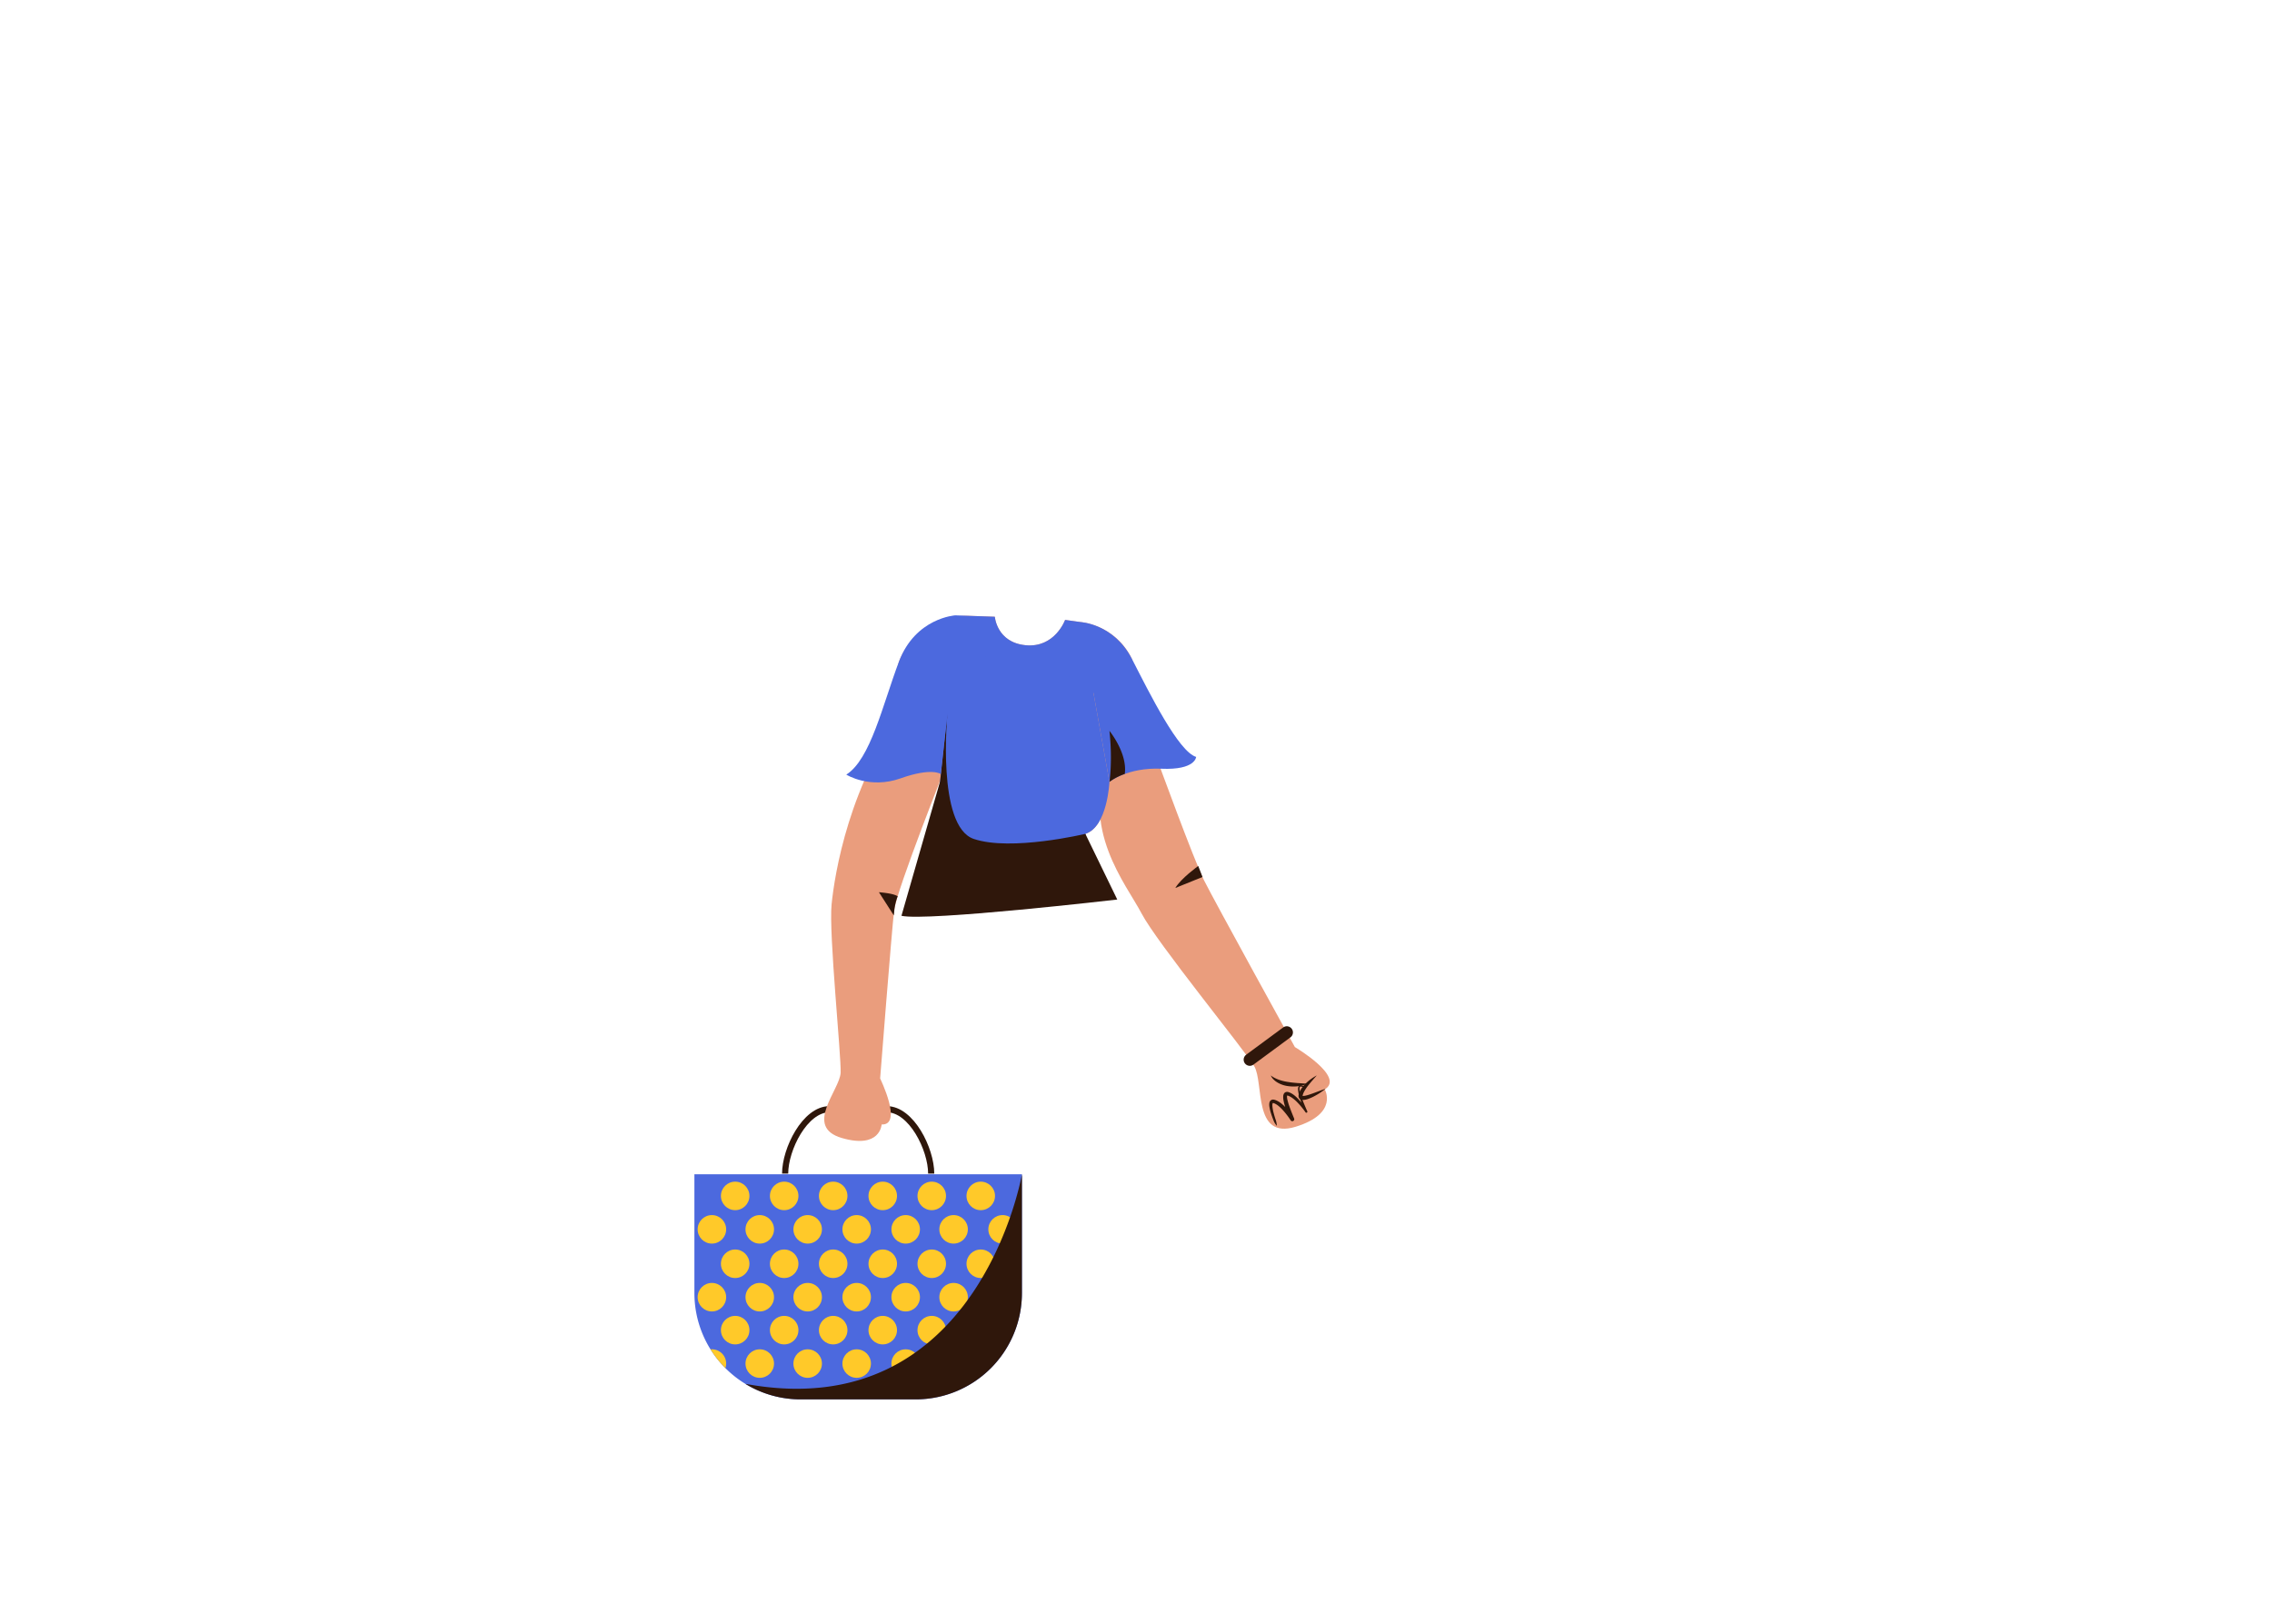 <svg xmlns="http://www.w3.org/2000/svg" viewBox="0 0 1109 792.52"><title>torso 9</title><g id="torso-22" data-name="torso"><path d="M338.949,573.2h159.869a0,0,0,0,1,0,0v57.991a51.878,51.878,0,0,1-51.878,51.878H390.827a51.878,51.878,0,0,1-51.878-51.878V573.2A0,0,0,0,1,338.949,573.2Z" fill="#4c69de"/><path d="M427.254,541.437h5.658c11.938,0,21.616,19.481,21.616,31.419" fill="none" stroke="#2f170b" stroke-miterlimit="10" stroke-width="3"/><path d="M383.239,572.856c0-11.938,9.678-31.419,21.616-31.419h12.834" fill="none" stroke="#2f170b" stroke-miterlimit="10" stroke-width="3"/><circle cx="358.851" cy="583.752" r="6.96" fill="#ffc929"/><circle cx="370.851" cy="600.072" r="6.96" fill="#ffc929"/><circle cx="347.491" cy="600.072" r="6.96" fill="#ffc929"/><circle cx="394.239" cy="600.072" r="6.96" fill="#ffc929"/><circle cx="418.159" cy="600.072" r="6.96" fill="#ffc929"/><circle cx="442.079" cy="600.072" r="6.96" fill="#ffc929"/><circle cx="465.467" cy="600.072" r="6.96" fill="#ffc929"/><circle cx="489.387" cy="600.072" r="6.96" fill="#ffc929"/><circle cx="382.77" cy="583.752" r="6.96" fill="#ffc929"/><circle cx="406.69" cy="583.752" r="6.96" fill="#ffc929"/><circle cx="430.883" cy="583.752" r="6.96" fill="#ffc929"/><circle cx="454.803" cy="583.752" r="6.96" fill="#ffc929"/><circle cx="478.723" cy="583.752" r="6.96" fill="#ffc929"/><circle cx="358.851" cy="616.872" r="6.96" fill="#ffc929"/><circle cx="370.851" cy="633.192" r="6.96" fill="#ffc929"/><circle cx="347.491" cy="633.192" r="6.96" fill="#ffc929"/><circle cx="394.239" cy="633.192" r="6.96" fill="#ffc929"/><circle cx="418.159" cy="633.192" r="6.96" fill="#ffc929"/><circle cx="442.079" cy="633.192" r="6.96" fill="#ffc929"/><circle cx="465.467" cy="633.192" r="6.96" fill="#ffc929"/><circle cx="489.387" cy="633.192" r="6.96" fill="#ffc929"/><circle cx="382.77" cy="616.872" r="6.96" fill="#ffc929"/><circle cx="406.69" cy="616.872" r="6.96" fill="#ffc929"/><circle cx="430.883" cy="616.872" r="6.96" fill="#ffc929"/><circle cx="454.803" cy="616.872" r="6.96" fill="#ffc929"/><circle cx="478.723" cy="616.872" r="6.96" fill="#ffc929"/><circle cx="358.851" cy="649.272" r="6.96" fill="#ffc929"/><circle cx="370.851" cy="665.592" r="6.96" fill="#ffc929"/><path d="M346.827,658.665a52.097,52.097,0,0,0,7.256,9.145,6.949,6.949,0,0,0-6.592-9.179C347.267,658.632,347.046,658.644,346.827,658.665Z" fill="#ffc929"/><circle cx="394.239" cy="665.592" r="6.96" fill="#ffc929"/><circle cx="418.159" cy="665.592" r="6.96" fill="#ffc929"/><circle cx="442.079" cy="665.592" r="6.96" fill="#ffc929"/><circle cx="465.467" cy="665.592" r="6.96" fill="#ffc929"/><circle cx="382.77" cy="649.272" r="6.96" fill="#ffc929"/><circle cx="406.69" cy="649.272" r="6.96" fill="#ffc929"/><circle cx="430.883" cy="649.272" r="6.96" fill="#ffc929"/><circle cx="454.803" cy="649.272" r="6.96" fill="#ffc929"/><circle cx="478.723" cy="649.272" r="6.96" fill="#ffc929"/><path d="M363.811,675.484a51.632,51.632,0,0,0,27.016,7.585h56.113a51.878,51.878,0,0,0,51.878-51.878V573.199S477.598,696.479,363.811,675.484Z" fill="#2f170b"/><path d="M462.339,372.299s-24.705,62.011-25.908,72.137-6.824,81.983-6.824,81.983,11.222,22.897.736,22.461c0,0-.625,12.085-19.43,6.608s-.941-23.459-.593-31.848-5.835-68.048-4.409-82.191,8.307-59.446,37.587-97.606Z" fill="#ea9d7d"/><path d="M436.281,446.828c.061-.588.116-1.097.164-1.498a28.524,28.524,0,0,1,1.732-7.856c-1.323-.769-3.457-1.455-9.156-1.967Z" fill="#2f170b"/><path d="M564.853,370.721s17.765,48.808,22.897,59.072,44.296,81.299,44.296,81.299,24.714,14.585,14.585,20.662c0,0,6.887,11.749-14.18,18.231S617.055,528.513,612.193,520.41s-47.577-60.366-54.985-74.546-30.5-41.707-15.51-75.143Z" fill="#ea9d7d"/><path d="M584.876,422.711s-8.47,6.069-11.171,10.729l13.256-5.364Z" fill="#2f170b"/><path d="M636.806,530.741a8.069,8.069,0,0,1-.982-.189,4.745,4.745,0,0,0-.865-.172.469.469,0,0,0-.506.288,1.902,1.902,0,0,0-.129.801,13.934,13.934,0,0,0,.844,3.708c.406,1.232.877,2.449,1.38,3.653.493,1.207,1.004,2.416,1.551,3.594l.009.019a.496.496,0,0,1-.858.491l-.021-.03a38.442,38.442,0,0,0-4.202-5.051,18.107,18.107,0,0,0-2.448-2.06l-.655-.411-.669-.336a2.855,2.855,0,0,0-1.036-.294c.011.001.095-.058.039.027a1.566,1.566,0,0,0-.061.496,7.289,7.289,0,0,0,.184,1.45,29.134,29.134,0,0,0,.906,3.085c.725,2.054,1.555,4.116,2.39,6.139l0.0 0a.956.956,0,0,1-1.675.905,39.832,39.832,0,0,0-3.876-5.037,18.219,18.219,0,0,0-2.263-2.135,9.194,9.194,0,0,0-1.247-.812,3.417,3.417,0,0,0-.645-.296l-.319-.125c-.074-.008-.17-.046-.223-.045-.129-.006-.105.004-.132-.006a.708.708,0,0,0-.148.319,4.519,4.519,0,0,0-.051,1.386,19.658,19.658,0,0,0,.571,3.104c.263,1.041.575,2.076.91,3.106a10.806,10.806,0,0,1,.672,3.239,8.246,8.246,0,0,1-1.701-2.868c-.402-1.026-.783-2.063-1.119-3.123a20.955,20.955,0,0,1-.806-3.294,5.93,5.93,0,0,1-.021-1.876,2.256,2.256,0,0,1,.54-1.143,1.809,1.809,0,0,1,1.369-.515,3.559,3.559,0,0,1,.583.088c.163.046.3.101.451.153a4.904,4.904,0,0,1,.853.357,10.948,10.948,0,0,1,1.526.923,19.995,19.995,0,0,1,2.574,2.272,34.389,34.389,0,0,1,4.124,5.321l-1.675.905-0-0a46.844,46.844,0,0,1-2.579-6.299,23.737,23.737,0,0,1-.871-3.37,8.967,8.967,0,0,1-.148-1.875,3.168,3.168,0,0,1,.239-1.141,1.862,1.862,0,0,1,.447-.644,1.659,1.659,0,0,1,.778-.406,2.429,2.429,0,0,1,1.28.115c.297.119.607.224.888.363l.81.45.739.518A19.616,19.616,0,0,1,634.076,536.854a35.434,35.434,0,0,1,3.998,5.523l-.879.461.005.011a54.13,54.13,0,0,1-2.909-7.397,14.202,14.202,0,0,1-.695-3.998,2.527,2.527,0,0,1,.261-1.111,1.138,1.138,0,0,1,1.123-.593,2.688,2.688,0,0,1,1.826.991Z" fill="#2f170b"/><path d="M647.049,531.421a31.141,31.141,0,0,1-5.665,3.736,20.993,20.993,0,0,1-3.19,1.366,7.993,7.993,0,0,1-1.848.379,3.38,3.38,0,0,1-.55.001,2.384,2.384,0,0,1-.635-.113,1.927,1.927,0,0,1-.719-.394,1.762,1.762,0,0,1-.514-.775,2.528,2.528,0,0,1-.008-1.343c.092-.312.169-.637.282-.934l.377-.86c.15-.265.293-.534.453-.792a16.657,16.657,0,0,1,2.227-2.718,22.584,22.584,0,0,1,5.491-4.034c-1.501,1.698-2.988,3.347-4.319,5.066a22.25,22.25,0,0,0-1.767,2.648c-.108.232-.232.453-.35.678l-.276.682c-.079.227-.118.451-.183.674a.927.927,0,0,0-.029.308c-.02-.044-.128-.138-.055-.083a1.31,1.31,0,0,0,.472.042,8.059,8.059,0,0,0,1.435-.246c1.019-.236,2.044-.622,3.083-.974C642.831,532.983,644.904,532.158,647.049,531.421Z" fill="#2f170b"/><path d="M620.306,524.938a9.986,9.986,0,0,0,1.999,1.274,16.421,16.421,0,0,0,2.106.895,24.226,24.226,0,0,0,4.427,1.049c1.505.257,3.047.374,4.608.52.782.021,1.572.101,2.369.156.798.046,1.601.086,2.427.214a23.256,23.256,0,0,1-2.341.764c-.797.177-1.608.313-2.423.426a18.873,18.873,0,0,1-4.957-.105,13.616,13.616,0,0,1-4.763-1.612c-.365-.214-.723-.447-1.068-.688a12.578,12.578,0,0,1-.964-.831A5.797,5.797,0,0,1,620.306,524.938Z" fill="#2f170b"/><line x1="610.046" y1="517.254" x2="628.107" y2="503.941" fill="none" stroke="#2f170b" stroke-linecap="round" stroke-linejoin="round" stroke-width="6"/><path d="M519.893,302.596l7.653,1.06a32.04,32.04,0,0,1,24.965,17.969l14.407,57.314-25.379,2.704s-.929,21.976-11.762,25.381l7.733,32.524s-73.661,8.642-87.589,7.095l8.976-65.309h-35.595l15.505-58.44a35.386,35.386,0,0,1,34.283-22.28l12.504.439s.909,12.533,15.032,13.899C514.921,316.334,519.893,302.596,519.893,302.596Z" fill="#ea9d7d"/><path d="M519.893,302.596l7.653,1.06,13.994,77.987s-.929,21.976-11.762,25.381l7.733,32.524s-73.661,8.642-87.589,7.095l8.976-65.309,7.392-80.967,19.306.685s.909,12.533,15.032,13.899C514.921,316.334,519.893,302.596,519.893,302.596Z" fill="#4c69de"/><path d="M458.897,381.333l3.565-33.103s-5.422,55.079,12.84,61.269,54.476-2.476,54.476-2.476l15.577,32.063s-92.652,10.727-105.343,7.942Z" fill="#2f170b"/><path d="M527.546,303.656s16.182.842,24.965,17.969,22.703,45.207,31.343,47.847c0,0-.271,6.48-16.936,5.76s-25.379,6.411-25.379,6.411l-7.78-43.359L513.76,325Z" fill="#4c69de"/><path d="M549.018,377.784l.001-.009c1.405-10.177-7.48-21.023-7.48-21.023,1.606,14.88,0,24.891,0,24.891A28.039,28.039,0,0,1,549.018,377.784Z" fill="#2f170b"/><path d="M466.289,300.366s-19.408,1.148-27.482,22.527-13.834,47.659-25.714,55.219c0,0,11.386,7.2,26.573,1.8s19.552-2.097,19.552-2.097L464.68,328.96l21.84-1.32Z" fill="#4c69de"/></g></svg>